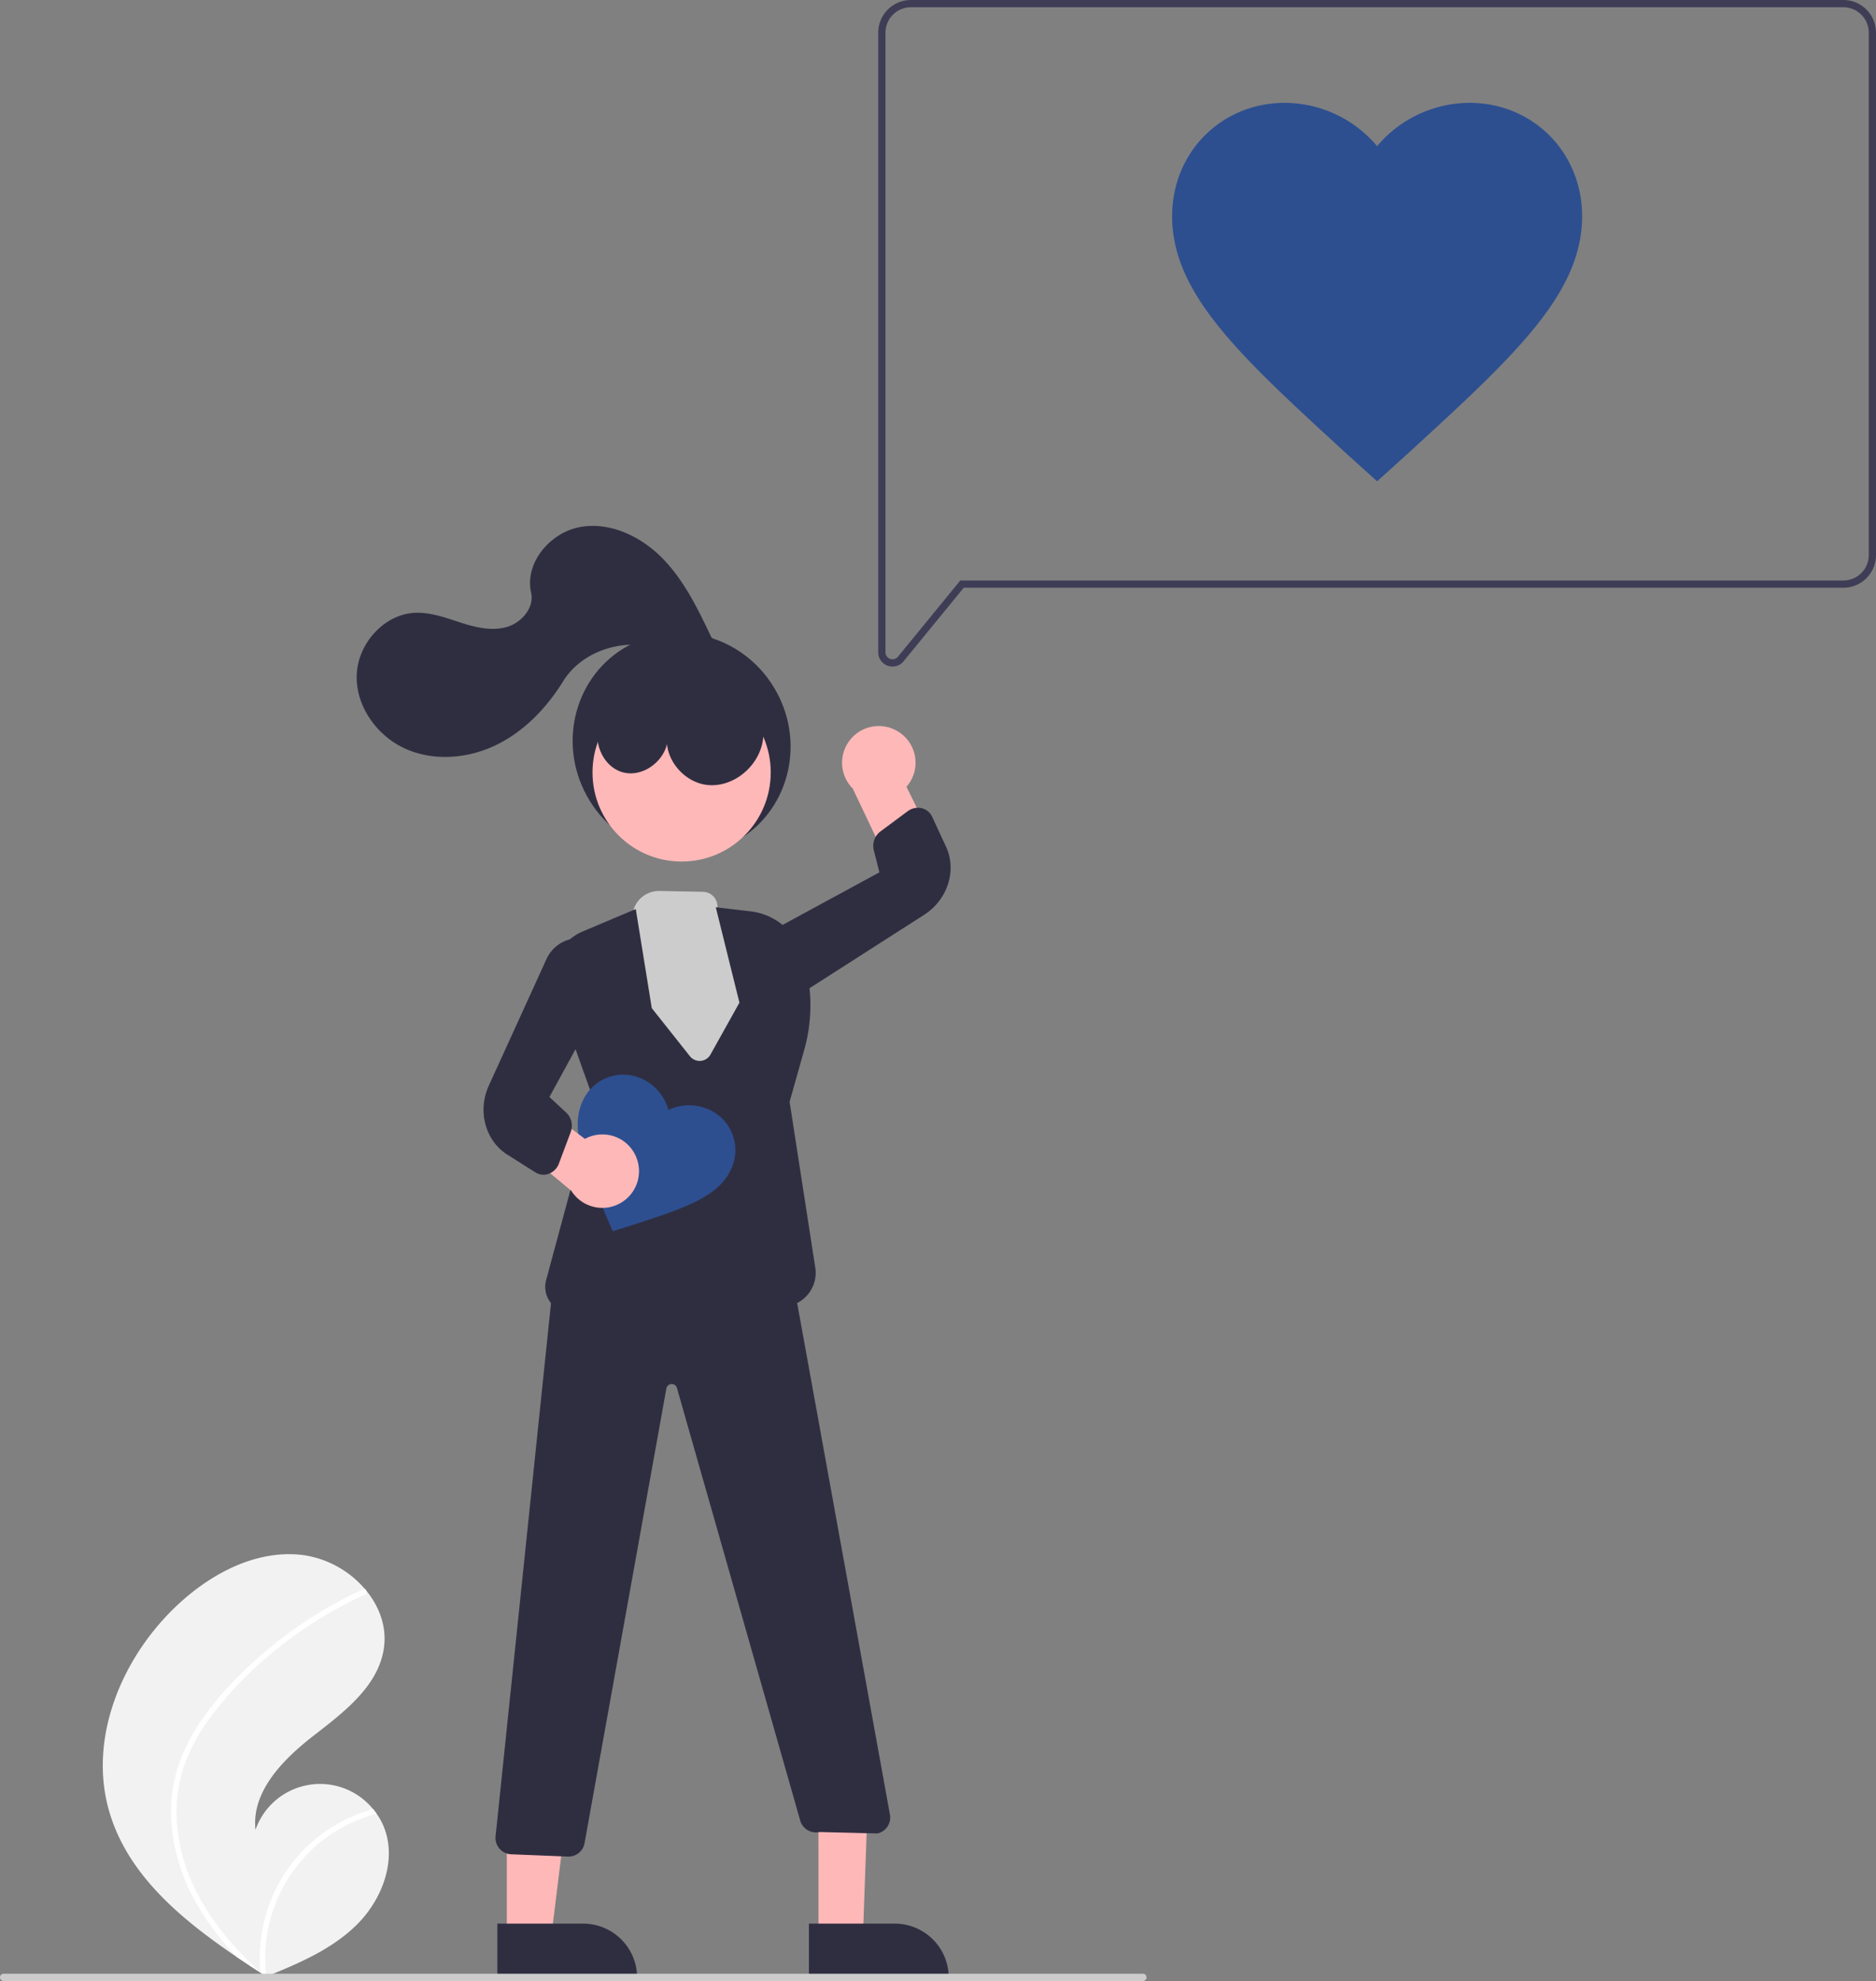 <svg id="e0762bcb-145d-4970-9329-c1cada5e7f17" data-name="Layer 1" xmlns="http://www.w3.org/2000/svg" width="517.051" height="546" viewBox="0 0 517.051 546"><rect x="0" y="0" width="517.051" height="546" fill="#808080" stroke="none"/><path d="M371.548,676.171c5.052,17.526,19.804,29.795,35.191,40.217q3.223,2.183,6.448,4.266c.015.006.03.02.044.026.103.066.207.133.303.2.444.286.888.572,1.328.855l-.242.109s-.237.126.022.02c.077-.032.158-.061.235-.094,8.939-3.605,18.037-7.476,24.888-14.23,7.107-7.014,11.26-18.014,7.411-27.228a17.593,17.593,0,0,0-1.905-3.419c-.312-.447-.648-.874-.998-1.294a18.856,18.856,0,0,0-32.386,5.73c-1.131-10.526,7.549-19.343,15.901-25.848,8.356-6.502,17.851-13.583,19.467-24.051.902-5.824-1.123-11.468-4.812-15.999-.114-.138-.228-.275-.346-.409a27.518,27.518,0,0,0-17.687-9.489c-12.813-1.332-25.259,5.451-34.568,14.359C374.862,634.227,365.805,656.244,371.548,676.171Z" transform="translate(-341.474 -177)" fill="#f2f2f2"/><path d="M395.632,653.247a46.779,46.779,0,0,0-5.604,12.361,40.619,40.619,0,0,0-1.404,11.997A52.044,52.044,0,0,0,395.44,701.289a74.903,74.903,0,0,0,11.299,15.099q3.223,2.183,6.448,4.266c.015.006.03.02.044.026.103.066.207.133.303.2.444.286.888.572,1.328.855,0,0-.479.235-.219.129.077-.032.158-.061.235-.094a41.405,41.405,0,0,1,13.249-35.651,41.76,41.76,0,0,1,17.146-9.226c-.312-.447-.648-.874-.998-1.294a43.296,43.296,0,0,0-7.147,2.704,42.424,42.424,0,0,0-19.182,18.493,43.374,43.374,0,0,0-4.723,23.801c-.367-.333-.735-.673-1.092-1.01-6.793-6.333-12.826-13.602-16.91-21.992a48.416,48.416,0,0,1-5.07-22.907c.333-8.653,3.781-16.668,8.773-23.646a101.346,101.346,0,0,1,19.21-19.798,115.158,115.158,0,0,1,23.892-14.751.828.828,0,0,0,.417-1.063.704.704,0,0,0-.346-.409.613.613,0,0,0-.532.023c-1.054.485-2.1.977-3.139,1.49a116.465,116.465,0,0,0-24.062,15.873C407.283,638.447,400.615,645.346,395.632,653.247Z" transform="translate(-341.474 -177)" fill="#fff"/><ellipse cx="529.339" cy="381.994" rx="29.807" ry="30.775" transform="translate(-459.834 123.715) rotate(-28.663)" fill="#2f2e41"/><circle cx="187.865" cy="212.901" r="24.561" fill="#ffb8b8"/><path d="M516.17,427.47l-3.158,8.934,4.646,26.889,19.146,15.908,15.204-23.51-7.321-22.243-5.49-6.194h0a4.059,4.059,0,0,0-3.961-4.45l-11.991-.234A7.352,7.352,0,0,0,516.17,427.47Z" transform="translate(-341.474 -177)" fill="#ccc"/><polygon points="225.576 533.697 237.836 533.695 239.529 486.407 225.572 486.409 225.576 533.697" fill="#ffb8b8"/><path d="M564.424,707.192h38.531a0,0,0,0,1,0,0v14.887a0,0,0,0,1,0,0H579.311a14.887,14.887,0,0,1-14.887-14.887v0A0,0,0,0,1,564.424,707.192Z" transform="translate(825.968 1252.219) rotate(179.995)" fill="#2f2e41"/><polygon points="139.693 533.697 151.953 533.695 157.783 486.407 139.689 486.409 139.693 533.697" fill="#ffb8b8"/><path d="M478.541,707.192h38.531a0,0,0,0,1,0,0v14.887a0,0,0,0,1,0,0H493.428a14.887,14.887,0,0,1-14.887-14.887v0A0,0,0,0,1,478.541,707.192Z" transform="translate(654.202 1252.227) rotate(179.995)" fill="#2f2e41"/><path d="M588.963,378.607a10.056,10.056,0,0,1,2.352,15.239l10.14,20.621-11.028,9.218-13.911-29.322a10.11,10.11,0,0,1,12.447-15.756Z" transform="translate(-341.474 -177)" fill="#ffb8b8"/><path d="M515.867,540.08a147.806,147.806,0,0,1-17.867-1.318,7.143,7.143,0,0,1-6.003-8.952l13.271-49.14-10.688-29.985a13.478,13.478,0,0,1,7.441-16.926l14.681-6.207,4.412,27.313,10.512,13.254a3.418,3.418,0,0,0,5.663-.459l7.983-14.309-6.521-26.292,9.722,1.15a16.877,16.877,0,0,1,13.912,11.235,45.062,45.062,0,0,1,.747,26.923l-4.029,14.312,7.074,45.722a9.314,9.314,0,0,1-8.218,10.691,93.625,93.625,0,0,1-13.619.57c-4.127-.176-7.025-2.692-8.382-7.277a1.276,1.276,0,0,0-2.457-.013q-.563,1.997-1.24,4.448C531.17,538.787,524.325,540.08,515.867,540.08Z" transform="translate(-341.474 -177)" fill="#2f2e41"/><path d="M558.523,451.379a9.215,9.215,0,0,1-3.552-.702,8.736,8.736,0,0,1-5.218-6.338,10.569,10.569,0,0,1,5.448-11.347L583.848,417.439l-1.567-6.195a4.978,4.978,0,0,1,1.925-5.133l7.387-5.487a4.736,4.736,0,0,1,4-.845,4.184,4.184,0,0,1,2.78,2.304l3.838,8.286c3.036,6.555.44,14.629-6.039,18.779l-32.13,20.582A10.257,10.257,0,0,1,558.523,451.379Z" transform="translate(-341.474 -177)" fill="#2f2e41"/><path d="M498.17,688.714q-.15,0-.301-.01l-15.609-.627a4.5,4.5,0,0,1-4.196-4.957L493.907,530.71l41.576-15.119,24.484,13.855L586.752,677.126a4.501,4.501,0,0,1-3.352,5.195l-.065.016-15.979-.393a4.514,4.514,0,0,1-5.295-3.027l-34.029-119.414a1.5,1.5,0,0,0-2.888.134L502.554,685.19A4.486,4.486,0,0,1,498.17,688.714Z" transform="translate(-341.474 -177)" fill="#2f2e41"/><path d="M507.888,374.396c-3.907,5.115-.934,13.822,5.286,15.479s13.13-4.418,12.285-10.799c-1.342,6.695,4.387,13.701,11.189,14.296s13.416-4.734,14.904-11.398-1.833-13.945-7.487-17.773-13.225-4.326-19.622-1.939A37.851,37.851,0,0,0,507.888,374.396Z" transform="translate(-341.474 -177)" fill="#2f2e41"/><path d="M537.496,352.562c-3.638-7.635-7.376-15.416-13.256-21.495s-14.386-10.266-22.722-8.832-15.513,9.846-13.667,18.099c.938,4.192-2.652,8.346-6.79,9.501s-8.548.075-12.638-1.238-8.235-2.879-12.527-2.695c-8.606.37-15.801,8.517-16.104,17.125s5.554,16.803,13.411,20.335,17.255,2.74,25.005-1.021,13.946-10.245,18.478-17.571c6.696-10.825,23.521-13.495,33.239-5.275a5.262,5.262,0,0,0,7.117-.571C538.76,356.921,538.51,353.538,537.496,352.562Z" transform="translate(-341.474 -177)" fill="#2f2e41"/><path d="M721.026,309.654l-8.194-7.391c-29.097-26.714-48.306-44.053-48.306-65.652,0-17.622,13.559-31.264,31.075-31.264a33.424,33.424,0,0,1,25.425,11.938,33.423,33.423,0,0,1,25.425-11.938c17.516,0,31.075,13.642,31.075,31.264,0,21.599-19.21,38.938-48.306,65.652Z" transform="translate(-341.474 -177)" fill="#2d4f90"/><path d="M586.137,360.485a3.893,3.893,0,0,1-2.611-3.705V186a9.01,9.01,0,0,1,9-9h257a9.01,9.01,0,0,1,9,9V330a9.01,9.01,0,0,1-9,9H607.09l-16.586,20.272a3.892,3.892,0,0,1-3.023,1.449A3.986,3.986,0,0,1,586.137,360.485ZM592.526,179a7.008,7.008,0,0,0-7,7V356.78a1.934,1.934,0,0,0,3.431,1.225L606.143,337H849.526a7.008,7.008,0,0,0,7-7V186a7.008,7.008,0,0,0-7-7Z" transform="translate(-341.474 -177)" fill="#3f3d56"/><path d="M510.353,516.354l-1.737-4.037c-6.09-14.504-10.159-23.971-6.57-31.788a12.236,12.236,0,0,1,16.119-6.296q.163.071.323.147a13.31,13.31,0,0,1,7.217,8.546,13.31,13.31,0,0,1,11.185-.094,12.236,12.236,0,0,1,6.198,16.157q-.072.162-.149.322c-3.59,7.817-13.424,10.898-28.393,15.73Z" transform="translate(-341.474 -177)" fill="#2d4f90"/><path d="M517.045,496.524a10.056,10.056,0,0,0-14.357-5.624L484.714,477.398l-4.339,12.351,18.575,15.479a10.11,10.11,0,0,0,18.095-8.705Z" transform="translate(-341.474 -177)" fill="#ffb8b8"/><path d="M491.274,500.783a4.18,4.18,0,0,1-2.236-.649l-7.719-4.878c-6.107-3.859-8.307-12.05-5.116-19.052l15.823-34.721a9.84,9.84,0,0,1,7.104-5.717,8.733,8.733,0,0,1,7.822,2.493,10.569,10.569,0,0,1,1.58,12.488l-15.626,28.607,4.678,4.354a4.98,4.98,0,0,1,1.168,5.357l-3.228,8.617a4.743,4.743,0,0,1-2.902,2.88A4.231,4.231,0,0,1,491.274,500.783Z" transform="translate(-341.474 -177)" fill="#2f2e41"/><path d="M656.474,723h-314a1,1,0,0,1,0-2h314a1,1,0,0,1,0,2Z" transform="translate(-341.474 -177)" fill="#ccc"/></svg>